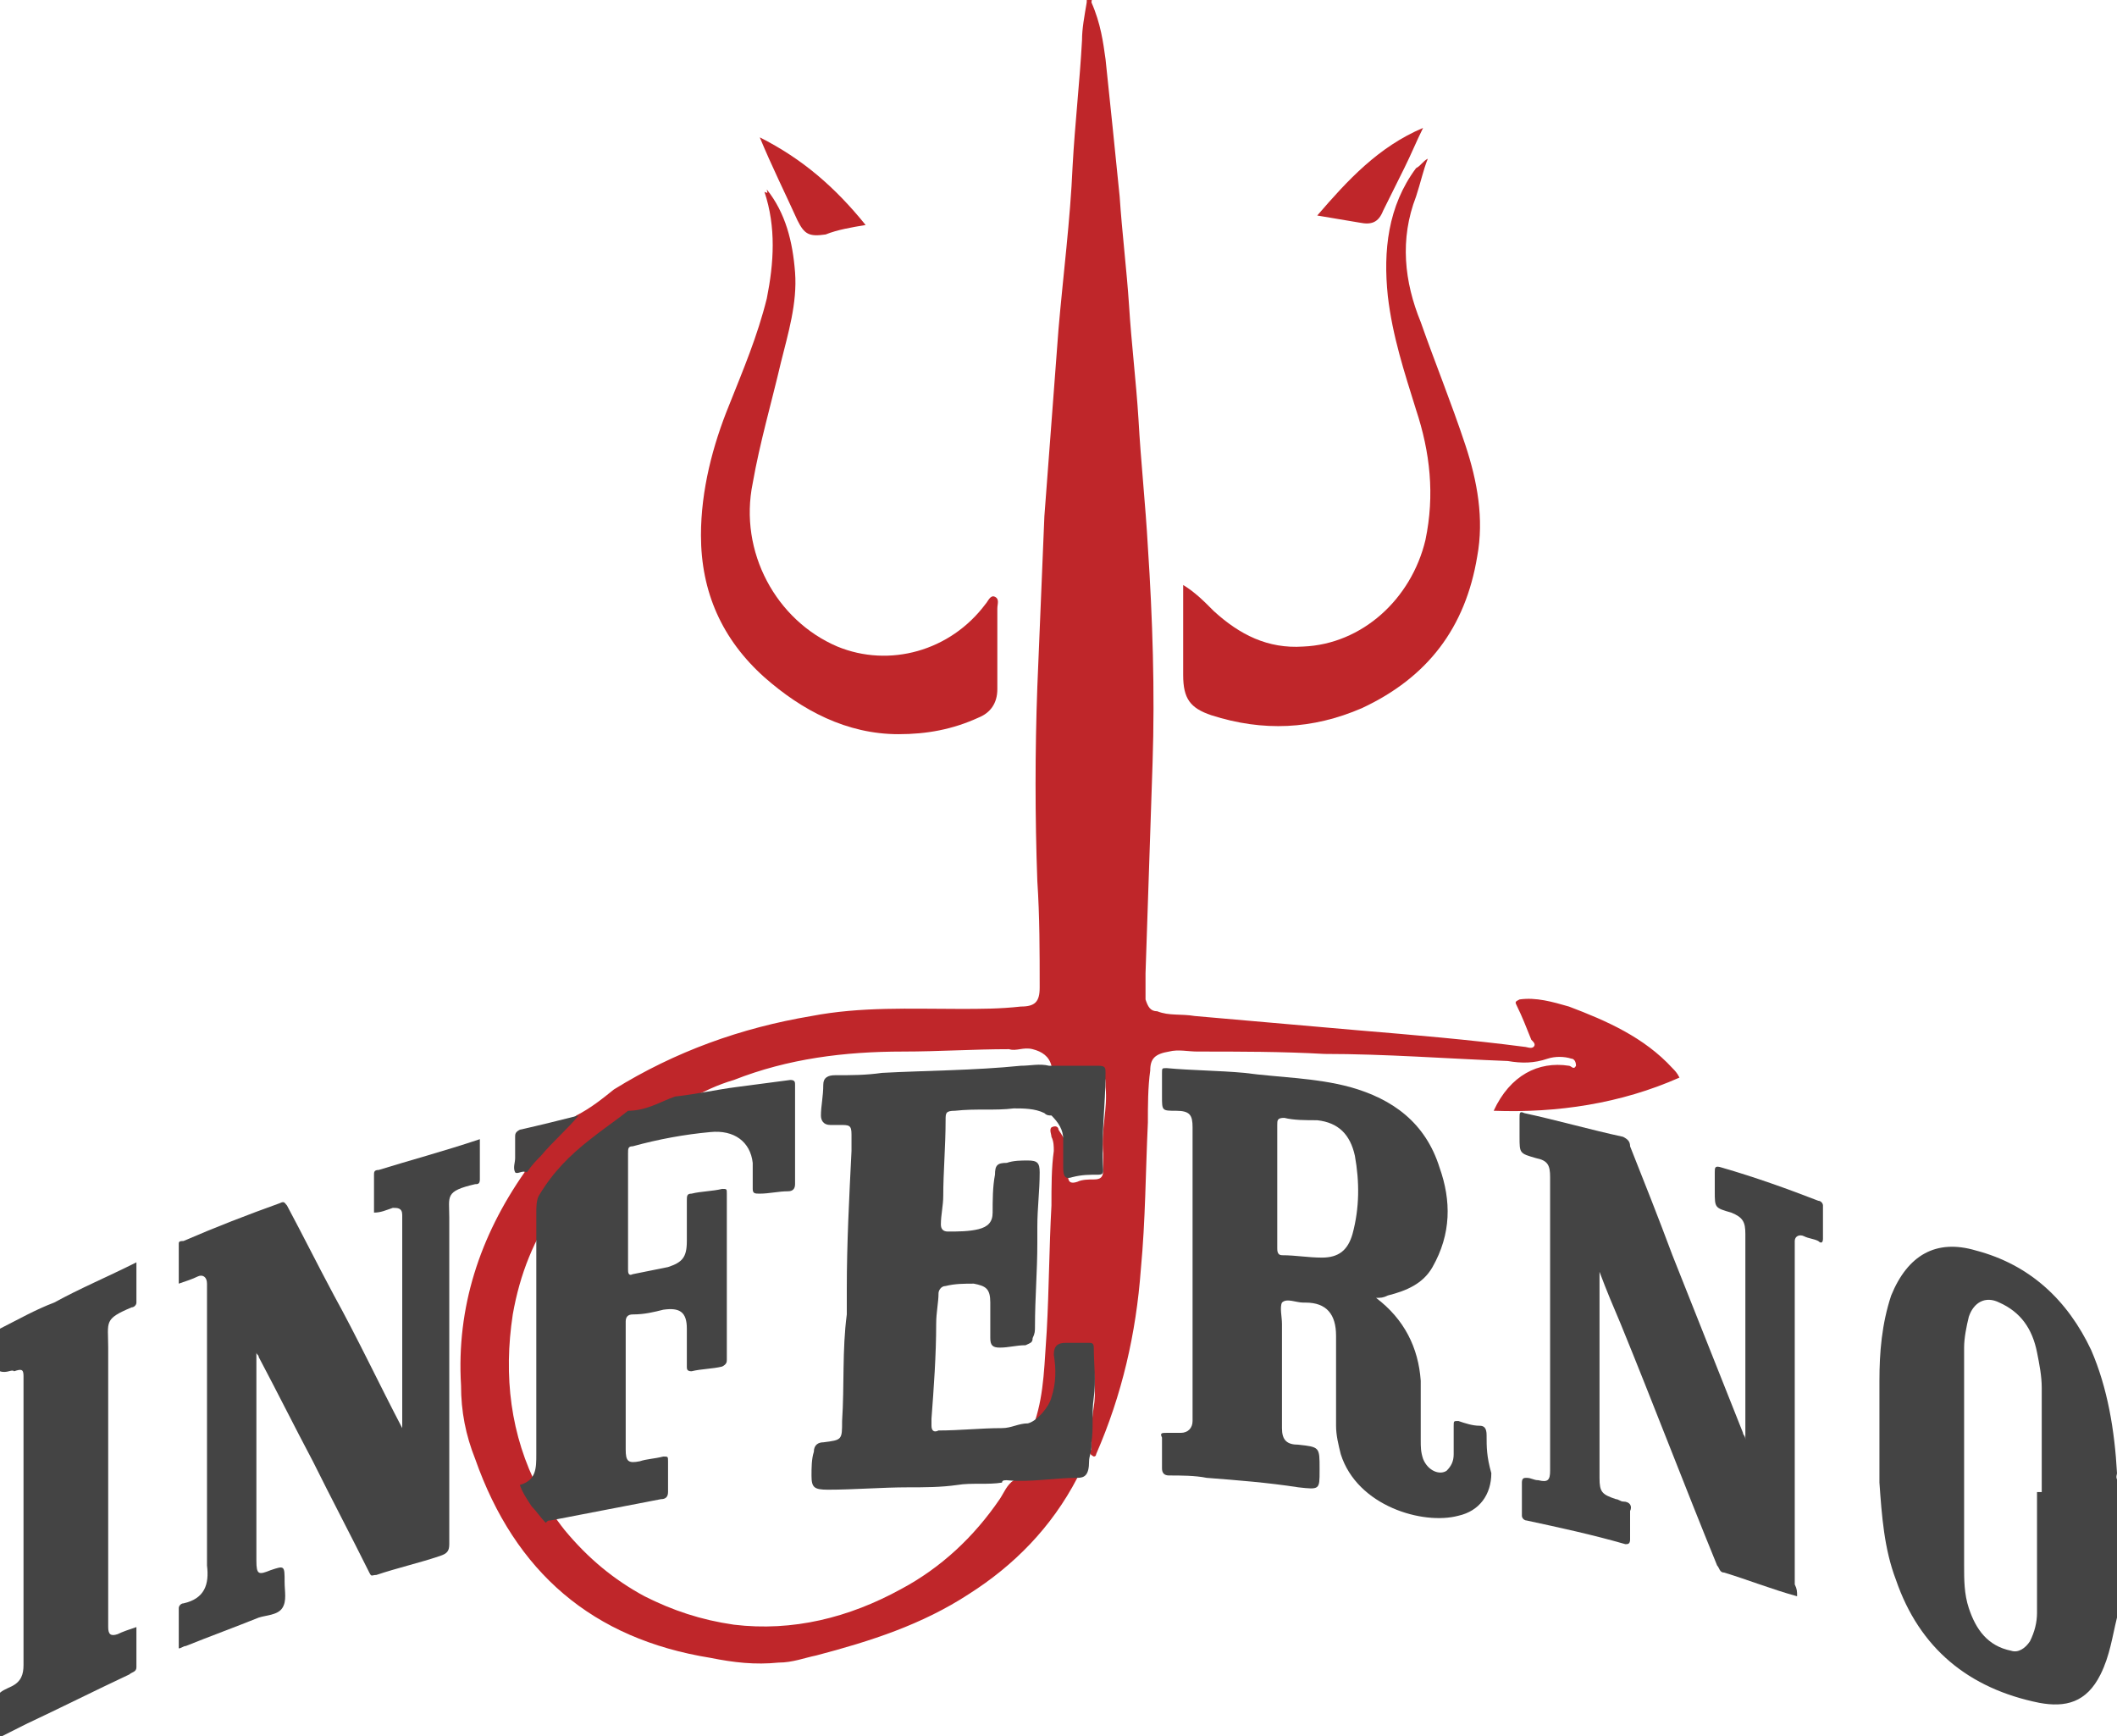 <svg width="100" height="82" viewBox="0 0 100 82" fill="none" xmlns="http://www.w3.org/2000/svg">
<path d="M100 69.582C99.889 67.569 99.556 65.555 98.778 63.765C97.667 61.416 95.889 59.738 93.333 59.067C91.445 58.508 90.111 59.291 89.333 61.192C88.889 62.535 88.778 63.877 88.778 65.22C88.778 66.786 88.778 68.464 88.778 70.03C88.889 71.596 89 73.162 89.556 74.617C90.667 77.861 93 79.763 96.333 80.434C97.556 80.658 98.556 80.434 99.222 79.091C99.667 78.197 99.778 77.302 100 76.407C100.111 75.959 100 75.4 100.111 74.952V70.03C99.889 69.806 100 69.694 100 69.582ZM96.222 70.478C96.222 72.379 96.222 74.281 96.222 76.183C96.222 76.63 96.111 77.078 95.889 77.525C95.667 77.861 95.333 78.085 95 77.973C93.889 77.749 93.333 76.966 93 75.959C92.778 75.288 92.778 74.617 92.778 73.945C92.778 70.478 92.778 67.121 92.778 63.654C92.778 63.206 92.889 62.647 93 62.199C93.222 61.528 93.778 61.192 94.445 61.528C95.445 61.975 96 62.758 96.222 63.877C96.333 64.437 96.445 64.996 96.445 65.555V70.478H96.222Z" fill="#444444"/>
<path d="M2.71201e-05 62.759C0.889 62.311 1.667 61.864 2.556 61.528C3.778 60.857 5.111 60.297 6.444 59.626C6.444 60.297 6.444 60.857 6.444 61.528C6.444 61.64 6.333 61.752 6.222 61.752C4.889 62.311 5.111 62.423 5.111 63.654C5.111 67.904 5.111 72.267 5.111 76.518C5.111 76.63 5.111 76.742 5.111 76.854C5.111 77.19 5.222 77.302 5.556 77.19C5.778 77.078 6.111 76.966 6.444 76.854C6.444 77.525 6.444 78.085 6.444 78.756C6.444 78.98 6.222 78.98 6.111 79.091C4.444 79.874 2.889 80.658 1.222 81.441C0.778 81.664 0.333 81.888 -0.111 82.112C-0.111 81.441 -0.111 80.769 -0.111 80.098C2.71201e-05 79.874 0.333 79.763 0.556 79.651C1 79.427 1.111 79.091 1.111 78.644C1.111 74.169 1.111 69.694 1.111 65.22C1.111 65.108 1.111 65.108 1.111 64.996C1.111 64.66 1 64.66 0.667 64.772C0.556 64.66 0.333 64.884 2.71201e-05 64.772C2.71201e-05 64.101 2.71201e-05 63.43 2.71201e-05 62.759Z" fill="#444444"/>
<path d="M50.889 69.806C49.667 72.156 47.889 73.945 45.778 75.288C43.556 76.742 41.111 77.525 38.556 78.196C38 78.308 37.444 78.532 36.778 78.532C35.667 78.644 34.667 78.532 33.556 78.308C28 77.413 24.333 74.281 22.445 68.911C22 67.793 21.778 66.674 21.778 65.443C21.556 61.752 22.667 58.396 24.778 55.375C24.778 55.263 24.778 55.04 24.889 54.928C25.556 54.257 26.222 53.585 26.889 52.914C27 52.802 27.111 52.802 27.222 52.69C27.889 52.355 28.445 51.907 29 51.46C31.889 49.67 35 48.551 38.333 47.992C40.667 47.544 43 47.656 45.333 47.656C46.333 47.656 47.222 47.656 48.222 47.544C48.889 47.544 49.111 47.321 49.111 46.649C49.111 44.971 49.111 43.293 49 41.615C48.889 38.595 48.889 35.462 49 32.442C49.111 29.757 49.222 27.072 49.333 24.387C49.556 21.479 49.778 18.458 50 15.55C50.222 12.977 50.556 10.404 50.667 7.831C50.778 5.817 51 3.915 51.111 1.902C51.111 1.342 51.222 0.783 51.333 0.112C51.333 1.36793e-05 51.333 -0.224 51.444 -0.224C51.667 -0.224 51.556 1.36793e-05 51.556 0.112C52 1.119 52.111 2.014 52.222 2.797C52.444 4.922 52.667 7.048 52.889 9.285C53 10.963 53.222 12.753 53.333 14.431C53.444 16.221 53.667 18.011 53.778 19.801C53.889 21.814 54.111 23.828 54.222 25.842C54.444 29.198 54.556 32.666 54.444 36.022C54.333 39.378 54.222 42.622 54.111 45.978C54.111 46.426 54.111 46.761 54.111 47.209C54.222 47.544 54.333 47.768 54.667 47.768C55.222 47.992 55.778 47.88 56.444 47.992C59 48.216 61.556 48.439 64.111 48.663C66.778 48.887 69.445 49.111 72 49.446C72.111 49.446 72.333 49.558 72.445 49.446C72.556 49.334 72.445 49.222 72.333 49.111C72.111 48.551 71.889 47.992 71.667 47.544C71.556 47.321 71.556 47.321 71.778 47.209C72.556 47.097 73.333 47.321 74.111 47.544C75.889 48.216 77.667 48.999 79 50.453C79.111 50.565 79.222 50.677 79.333 50.9C76.556 52.131 73.556 52.578 70.556 52.467C71.333 50.788 72.667 50.117 74.111 50.341C74.222 50.341 74.333 50.565 74.445 50.341C74.445 50.117 74.333 50.005 74.222 50.005C73.889 49.894 73.445 49.894 73.111 50.005C72.445 50.229 71.889 50.229 71.222 50.117C68.333 50.005 65.445 49.782 62.556 49.782C60.556 49.67 58.556 49.67 56.556 49.67C56.111 49.67 55.667 49.558 55.222 49.67C54.556 49.782 54.333 50.005 54.333 50.565C54.222 51.348 54.222 52.243 54.222 53.026C54.111 55.375 54.111 57.613 53.889 59.962C53.667 62.982 53 65.891 51.778 68.688C51.778 68.799 51.667 68.799 51.667 68.799C51.444 68.688 51.444 68.576 51.556 68.464C51.556 67.793 51.556 67.121 51.667 66.45C51.778 65.779 51.667 65.108 51.667 64.325C51.667 64.213 51.556 64.101 51.444 64.101H51.333C50.111 63.989 50 64.101 50.111 65.332C50.111 65.779 50 66.338 49.889 66.786C49.778 67.233 49.444 67.569 49.111 67.793C49 67.904 48.889 67.904 48.778 67.793C48.667 67.569 48.778 67.345 48.889 67.121C49.333 65.779 49.333 64.325 49.444 62.87C49.556 60.857 49.556 58.955 49.667 56.941C49.667 56.046 49.667 55.151 49.778 54.368C49.778 54.145 49.778 53.921 49.667 53.697C49.667 53.585 49.556 53.361 49.667 53.25C49.889 53.138 50 53.25 50 53.361C50.222 53.697 50.444 54.033 50.444 54.48C50.444 54.816 50.444 55.151 50.444 55.487C50.444 55.823 50.556 55.934 50.889 55.823C51.111 55.711 51.444 55.711 51.667 55.711C52 55.711 52.111 55.599 52.111 55.263C52.111 55.04 52.111 54.704 52.111 54.48C52 53.361 52.333 52.355 52.222 51.348C52.222 50.788 52.222 50.788 51.667 50.788C51.222 50.788 50.667 50.788 50.222 50.788C50 50.788 49.889 50.788 49.778 50.677C49.667 50.565 49.667 50.453 49.667 50.341C49.556 49.894 49.222 49.67 48.778 49.558C48.333 49.446 48 49.67 47.667 49.558C46 49.558 44.333 49.67 42.667 49.67C39.889 49.67 37.222 50.005 34.667 51.012C33.889 51.236 33.222 51.572 32.556 51.907C31.445 52.355 30.333 53.026 29.333 53.809C28.556 54.368 27.778 55.04 27.111 55.823C26.778 56.158 26.556 56.606 26.333 56.941C25.222 58.508 24.556 60.185 24.222 62.087C23.778 64.996 24.111 67.793 25.445 70.366C25.778 71.037 26.222 71.708 26.667 72.267C27.778 73.61 29 74.617 30.445 75.4C31.778 76.071 33.111 76.518 34.667 76.742C37.444 77.078 40.111 76.406 42.556 75.064C44.444 74.057 46 72.603 47.222 70.813C47.444 70.478 47.556 70.142 47.889 69.918C48 69.806 48.111 69.806 48.222 69.806C49.111 69.806 50.111 69.694 51 69.694C50.556 69.582 50.778 69.582 50.889 69.806Z" fill="#BF262A"/>
<path d="M70.222 67.793C70.222 67.457 70.111 67.345 69.889 67.345C69.556 67.345 69.222 67.233 68.889 67.121C68.667 67.121 68.667 67.121 68.667 67.345C68.667 67.793 68.667 68.24 68.667 68.688C68.667 69.023 68.556 69.247 68.333 69.471C68 69.694 67.445 69.471 67.222 68.911C67.111 68.576 67.111 68.352 67.111 68.016C67.111 67.121 67.111 66.227 67.111 65.22C67 63.654 66.333 62.311 65 61.304C65.222 61.304 65.333 61.304 65.556 61.192C66.445 60.969 67.222 60.633 67.667 59.85C68.556 58.284 68.556 56.718 68 55.151C67.333 53.026 65.778 51.907 63.778 51.348C62.111 50.9 60.444 50.9 58.778 50.677C57.556 50.565 56.333 50.565 55.111 50.453C54.889 50.453 54.889 50.453 54.889 50.677C54.889 51.012 54.889 51.46 54.889 51.795C54.889 52.467 54.889 52.467 55.556 52.467C56.222 52.467 56.333 52.69 56.333 53.25V65.22C56.333 65.891 56.333 66.45 56.333 67.121C56.333 67.457 56.111 67.681 55.778 67.681C55.556 67.681 55.333 67.681 55.111 67.681C54.889 67.681 54.778 67.681 54.889 67.904C54.889 68.352 54.889 68.911 54.889 69.359C54.889 69.582 55 69.694 55.222 69.694C55.778 69.694 56.444 69.694 57 69.806C58.444 69.918 59.889 70.03 61.333 70.254C62.333 70.366 62.333 70.366 62.333 69.471V69.359C62.333 68.352 62.333 68.352 61.333 68.24C60.778 68.24 60.556 68.016 60.556 67.457V62.535C60.556 62.199 60.444 61.752 60.556 61.528C60.778 61.304 61.222 61.528 61.556 61.528H61.667C62.667 61.528 63.111 62.087 63.111 63.094V67.345C63.111 67.793 63.222 68.24 63.333 68.688C64.111 71.149 67.222 72.044 68.889 71.596C69.889 71.373 70.445 70.589 70.445 69.583C70.222 68.799 70.222 68.352 70.222 67.793ZM63.889 58.284C63.667 59.067 63.222 59.403 62.444 59.403C61.778 59.403 61.222 59.291 60.556 59.291C60.333 59.291 60.333 59.067 60.333 58.955V56.046C60.333 55.04 60.333 54.145 60.333 53.138C60.333 52.914 60.333 52.802 60.667 52.802C61.111 52.914 61.667 52.914 62.222 52.914C63.222 53.026 63.778 53.585 64 54.592C64.222 55.823 64.222 57.053 63.889 58.284Z" fill="#444444"/>
<path d="M84.889 75.4C83.667 75.064 82.556 74.617 81.445 74.281C81.222 74.281 81.222 74.057 81.111 73.945C79.556 70.142 78.111 66.338 76.556 62.535C76.222 61.752 75.889 60.969 75.556 60.074C75.556 60.297 75.556 60.409 75.556 60.521C75.556 63.654 75.556 66.674 75.556 69.806C75.556 70.478 75.667 70.589 76.333 70.813C76.445 70.813 76.556 70.925 76.667 70.925C77 70.925 77.111 71.149 77 71.373C77 71.82 77 72.267 77 72.715C77 72.939 76.889 72.939 76.778 72.939C75.222 72.491 73.667 72.156 72.111 71.82C72 71.82 71.889 71.708 71.889 71.596C71.889 71.037 71.889 70.589 71.889 70.03C71.889 69.806 72 69.806 72.111 69.806C72.333 69.806 72.445 69.918 72.667 69.918C73.111 70.03 73.222 69.918 73.222 69.471C73.222 68.352 73.222 67.233 73.222 66.003C73.222 62.535 73.222 59.067 73.222 55.599C73.222 55.04 73.111 54.816 72.556 54.704C71.778 54.48 71.778 54.48 71.778 53.697C71.778 53.361 71.778 53.026 71.778 52.802C71.778 52.578 71.778 52.467 72 52.578C73.556 52.914 75.111 53.361 76.667 53.697C76.889 53.809 77 53.921 77 54.145C77.667 55.823 78.333 57.501 79 59.291C80.111 62.087 81.222 64.884 82.333 67.681C82.333 67.793 82.445 67.793 82.445 68.016C82.445 67.793 82.445 67.681 82.445 67.569C82.445 64.437 82.445 61.416 82.445 58.284C82.445 57.724 82.333 57.501 81.778 57.277C81 57.053 81 57.053 81 56.27C81 55.934 81 55.711 81 55.375C81 55.151 81 55.04 81.333 55.151C82.889 55.599 84.445 56.158 85.889 56.718C86 56.718 86.111 56.83 86.111 56.941C86.111 57.501 86.111 58.06 86.111 58.508C86.111 58.731 86 58.731 85.889 58.619C85.667 58.508 85.445 58.508 85.222 58.396C85 58.284 84.778 58.396 84.778 58.619C84.778 58.731 84.778 58.843 84.778 58.955C84.778 64.213 84.778 69.583 84.778 74.84C84.889 75.064 84.889 75.176 84.889 75.4Z" fill="#444444"/>
<path d="M22.667 53.809C22.667 54.48 22.667 55.04 22.667 55.711C22.667 55.934 22.556 55.934 22.445 55.934C21 56.27 21.222 56.494 21.222 57.501C21.222 62.647 21.222 67.793 21.222 72.939C21.222 73.274 21.111 73.386 20.778 73.498C19.778 73.834 18.778 74.057 17.778 74.393C17.556 74.393 17.556 74.505 17.445 74.281C16.556 72.491 15.667 70.813 14.778 69.023C13.889 67.345 13.111 65.779 12.222 64.101C12.222 63.989 12.111 63.989 12.111 63.877C12.111 64.884 12.111 65.779 12.111 66.674C12.111 69.023 12.111 71.373 12.111 73.722C12.111 74.393 12.222 74.393 12.778 74.169C13.444 73.945 13.444 73.945 13.444 74.728C13.444 75.176 13.556 75.624 13.333 75.959C13.111 76.295 12.556 76.295 12.222 76.407C11.111 76.854 9.889 77.302 8.778 77.749C8.667 77.749 8.556 77.861 8.444 77.861C8.444 77.19 8.444 76.63 8.444 75.959C8.444 75.847 8.556 75.735 8.667 75.735C9.667 75.512 9.889 74.84 9.778 73.945C9.778 69.583 9.778 65.22 9.778 60.857C9.778 60.745 9.778 60.633 9.778 60.633C9.778 60.297 9.556 60.186 9.333 60.297C9.111 60.409 8.778 60.521 8.444 60.633C8.444 59.962 8.444 59.291 8.444 58.731C8.444 58.619 8.556 58.619 8.667 58.619C10.222 57.948 11.667 57.389 13.222 56.83C13.444 56.718 13.444 56.83 13.556 56.941C14.333 58.396 15 59.738 15.778 61.192C16.889 63.206 17.889 65.332 19 67.457C19 67.233 19 67.121 19 67.01C19 63.877 19 60.857 19 57.724C19 57.613 19 57.501 19 57.389C19 57.053 18.778 57.053 18.556 57.053C18.222 57.165 18 57.277 17.667 57.277C17.667 56.718 17.667 56.046 17.667 55.487C17.667 55.375 17.667 55.263 17.889 55.263C19.333 54.816 21 54.368 22.667 53.809Z" fill="#444444"/>
<path d="M50.889 69.806C49.778 69.806 48.667 70.03 47.556 69.918C47.444 69.918 47.333 69.918 47.333 70.03C46.667 70.142 45.889 70.03 45.222 70.142C44.444 70.254 43.667 70.254 42.889 70.254C41.667 70.254 40.333 70.366 39.111 70.366C38.444 70.366 38.333 70.254 38.333 69.694C38.333 69.359 38.333 68.911 38.444 68.576C38.444 68.24 38.667 68.128 38.889 68.128C39.778 68.016 39.778 68.016 39.778 67.121C39.889 65.443 39.778 63.765 40 62.087C40 61.752 40 61.304 40 60.857C40 58.731 40.111 56.606 40.222 54.368C40.222 54.145 40.222 53.921 40.222 53.585C40.222 53.138 40.111 53.138 39.667 53.138C39.556 53.138 39.333 53.138 39.222 53.138C38.889 53.138 38.778 52.914 38.778 52.69C38.778 52.243 38.889 51.795 38.889 51.236C38.889 50.9 39.111 50.788 39.444 50.788C40.222 50.788 40.889 50.788 41.667 50.677C43.778 50.565 46 50.565 48.222 50.341C48.667 50.341 49.111 50.229 49.556 50.341C50.333 50.341 51.111 50.341 51.889 50.341C52.222 50.341 52.222 50.453 52.222 50.677C52.222 52.243 52 53.697 52.111 55.263C52.111 55.375 52.111 55.487 51.889 55.487C51.444 55.487 51.111 55.487 50.667 55.599C50.333 55.711 50.222 55.599 50.222 55.151C50.222 54.704 50.222 54.257 50.222 53.809C50.222 53.361 50 53.026 49.667 52.69C49.556 52.69 49.444 52.69 49.333 52.578C48.889 52.355 48.333 52.355 47.889 52.355C47 52.467 46.111 52.355 45.111 52.467C44.667 52.467 44.667 52.578 44.667 52.914C44.667 54.145 44.556 55.375 44.556 56.494C44.556 56.941 44.444 57.389 44.444 57.836C44.444 58.06 44.556 58.172 44.778 58.172C45.222 58.172 45.778 58.172 46.222 58.06C46.667 57.948 46.889 57.724 46.889 57.277C46.889 56.718 46.889 56.046 47 55.487C47 55.04 47.111 54.928 47.556 54.928C47.889 54.816 48.222 54.816 48.556 54.816C49 54.816 49.111 54.928 49.111 55.375C49.111 56.27 49 57.053 49 57.948C49 58.172 49 58.396 49 58.731C49 60.074 48.889 61.304 48.889 62.647C48.889 62.87 48.889 62.982 48.778 63.206C48.778 63.43 48.667 63.43 48.444 63.542C48 63.542 47.667 63.654 47.222 63.654C46.889 63.654 46.778 63.542 46.778 63.206C46.778 62.647 46.778 62.087 46.778 61.528C46.778 60.857 46.556 60.745 46 60.633C45.556 60.633 45.111 60.633 44.667 60.745C44.444 60.745 44.333 60.969 44.333 61.081C44.333 61.528 44.222 61.975 44.222 62.535C44.222 63.989 44.111 65.555 44 67.01C44 67.121 44 67.233 44 67.345C44 67.569 44.111 67.681 44.333 67.569C45.333 67.569 46.333 67.457 47.333 67.457C47.778 67.457 48.111 67.233 48.556 67.233C49 67.121 49.556 66.45 49.667 66.003C49.889 65.332 49.889 64.66 49.778 63.989C49.778 63.542 50 63.43 50.333 63.43C50.667 63.43 51.111 63.43 51.444 63.43C51.556 63.43 51.667 63.43 51.667 63.654C51.667 64.437 51.778 65.22 51.667 66.003C51.556 66.786 51.667 67.457 51.556 68.128C51.556 68.24 51.556 68.24 51.556 68.352C51.556 68.576 51.444 68.799 51.444 69.023C51.444 69.694 51.222 69.806 50.889 69.806Z" fill="#444444"/>
<path d="M67.445 7.495C67.222 8.055 67.111 8.614 66.889 9.285C66.111 11.299 66.333 13.312 67.111 15.214C67.778 17.116 68.556 19.018 69.222 21.031C69.778 22.709 70.111 24.499 69.778 26.289C69.222 29.645 67.445 31.995 64.333 33.449C62 34.456 59.667 34.568 57.222 33.785C56.222 33.449 55.889 33.001 55.889 31.883C55.889 30.54 55.889 29.31 55.889 27.967C55.889 27.855 55.889 27.744 55.889 27.632C56.444 27.967 56.889 28.415 57.333 28.862C58.556 29.981 59.889 30.652 61.556 30.54C64.333 30.428 66.667 28.303 67.333 25.506C67.778 23.381 67.556 21.367 66.889 19.353C66.333 17.564 65.778 15.885 65.556 13.984C65.333 11.858 65.556 9.733 66.889 7.943C67.111 7.831 67.222 7.607 67.445 7.495Z" fill="#BF262A"/>
<path d="M36.222 8.95C37.111 10.068 37.444 11.411 37.556 12.865C37.667 14.319 37.222 15.774 36.889 17.116C36.444 19.018 35.889 20.919 35.556 22.821C34.889 26.066 36.667 29.31 39.556 30.54C42 31.547 44.889 30.764 46.556 28.527C46.667 28.415 46.778 28.079 47 28.191C47.222 28.303 47.111 28.527 47.111 28.75C47.111 29.981 47.111 31.323 47.111 32.554C47.111 33.225 46.778 33.673 46.222 33.896C45 34.456 43.778 34.679 42.444 34.679C40 34.679 37.889 33.561 36.111 31.994C34.111 30.205 33.111 27.967 33.111 25.282C33.111 23.157 33.667 21.031 34.444 19.13C35.111 17.452 35.778 15.885 36.222 14.095C36.556 12.418 36.667 10.739 36.111 9.061C36.333 9.173 36.222 9.061 36.222 8.95Z" fill="#BF262A"/>
<path d="M40.889 10.628C40.222 10.739 39.556 10.851 39 11.075C38.222 11.187 38 11.075 37.667 10.404C37.111 9.173 36.444 7.831 35.889 6.488C37.889 7.495 39.444 8.838 40.889 10.628Z" fill="#BF262A"/>
<path d="M62.222 10.18C63.667 8.502 65.111 6.936 67.222 6.041C66.889 6.712 66.667 7.272 66.333 7.943C66 8.614 65.667 9.285 65.333 9.956C65.111 10.516 64.778 10.628 64.222 10.516C63.556 10.404 62.889 10.292 62.222 10.18Z" fill="#BF262A"/>
<path d="M27.333 52.69C26.778 53.362 26.111 53.921 25.556 54.592C25.333 54.816 25.111 55.04 24.889 55.375C24.667 55.263 24.445 55.487 24.333 55.375C24.222 55.151 24.333 54.928 24.333 54.704C24.333 54.368 24.333 54.033 24.333 53.697C24.333 53.585 24.333 53.473 24.556 53.362C25.556 53.138 26.445 52.914 27.333 52.69Z" fill="#454444"/>
<path d="M31.889 51.795C32.889 51.684 33.889 51.46 34.778 51.348C35.667 51.236 36.444 51.124 37.333 51.012C37.556 51.012 37.556 51.124 37.556 51.236C37.556 52.802 37.556 54.368 37.556 55.934C37.556 56.158 37.444 56.27 37.222 56.27C36.778 56.27 36.333 56.382 35.889 56.382C35.667 56.382 35.556 56.382 35.556 56.158C35.556 55.711 35.556 55.263 35.556 54.928C35.444 53.921 34.667 53.361 33.556 53.473C32.333 53.585 31.111 53.809 29.889 54.145C29.667 54.145 29.667 54.257 29.667 54.48C29.667 56.27 29.667 58.172 29.667 59.962C29.667 60.074 29.667 60.297 29.889 60.186C30.445 60.074 31 59.962 31.556 59.85C32.222 59.626 32.444 59.403 32.444 58.619C32.444 57.948 32.444 57.389 32.444 56.718C32.444 56.494 32.444 56.382 32.667 56.382C33.111 56.27 33.667 56.27 34.111 56.158C34.333 56.158 34.333 56.158 34.333 56.382C34.333 58.955 34.333 61.64 34.333 64.213C34.333 64.325 34.333 64.437 34.111 64.549C33.667 64.66 33.111 64.66 32.667 64.772C32.444 64.772 32.444 64.66 32.444 64.549C32.444 63.989 32.444 63.318 32.444 62.758C32.444 61.975 32.111 61.752 31.333 61.864C30.889 61.975 30.445 62.087 29.889 62.087C29.667 62.087 29.556 62.199 29.556 62.423C29.556 64.437 29.556 66.45 29.556 68.464C29.556 69.023 29.667 69.135 30.222 69.023C30.556 68.911 30.889 68.911 31.333 68.799C31.556 68.799 31.556 68.799 31.556 69.023C31.556 69.471 31.556 70.03 31.556 70.478C31.556 70.701 31.445 70.813 31.222 70.813C29.445 71.149 27.778 71.484 26 71.82C25.889 71.82 25.889 71.82 25.778 71.932C25.556 71.708 25.333 71.373 25.111 71.149C24.889 70.813 24.667 70.478 24.556 70.142C25.333 69.918 25.333 69.359 25.333 68.688C25.333 64.884 25.333 61.081 25.333 57.277C25.333 57.053 25.333 56.718 25.445 56.494C26.111 55.375 26.889 54.592 27.889 53.809C28.445 53.361 29.111 52.914 29.667 52.467C30.556 52.467 31.222 52.019 31.889 51.795Z" fill="#444444"/>
</svg>
